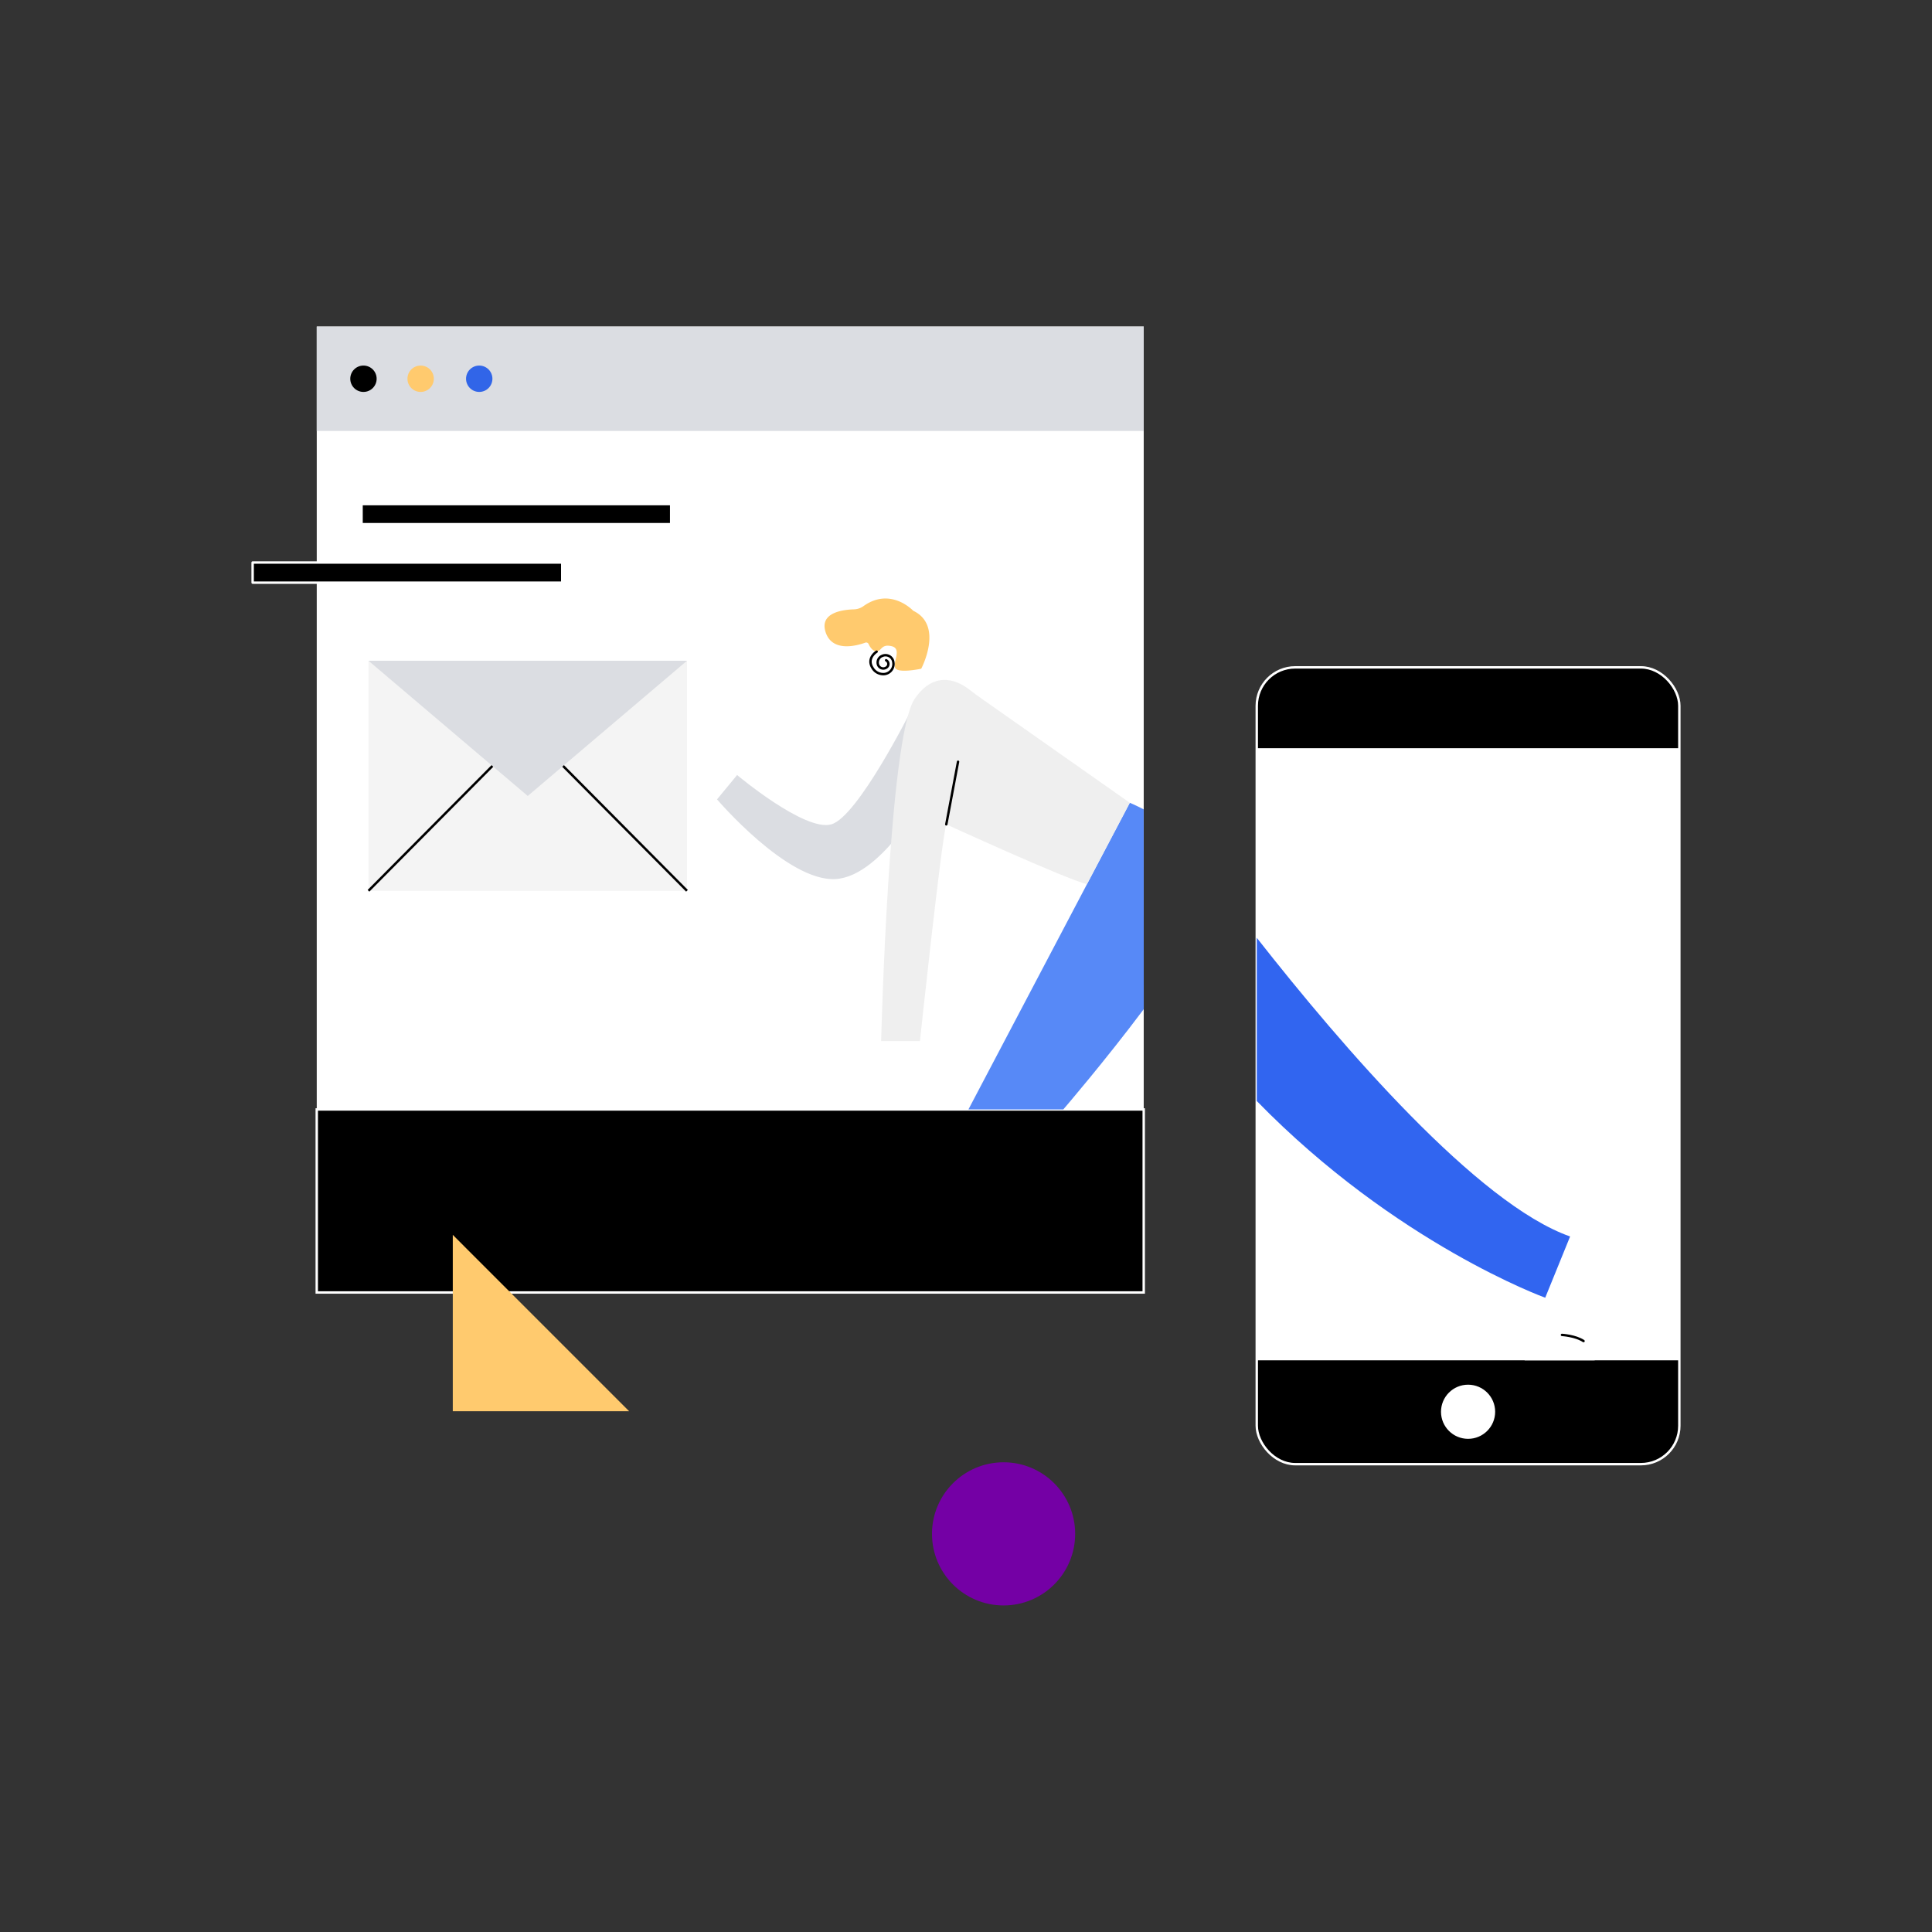 <svg id="图层_1" data-name="图层 1" xmlns="http://www.w3.org/2000/svg" viewBox="0 0 800 800"><rect x="0" y="0" width="800" height="800" fill="#333333" stroke="none"/><defs><style>.cls-1,.cls-10,.cls-4{fill:#fff;}.cls-14,.cls-2{stroke:#fff;}.cls-10,.cls-2{stroke-miterlimit:10;}.cls-3{fill:#dbdde2;}.cls-10,.cls-13,.cls-4{stroke:#000;}.cls-13,.cls-14,.cls-4{stroke-linecap:round;stroke-linejoin:round;}.cls-5{fill:#3165f0;}.cls-6{fill:#5789f7;}.cls-7{fill:#ffca6e;}.cls-8{fill:#efefef;}.cls-9{fill:#f4f4f4;}.cls-11{fill:#3165e8;}.cls-12{fill:#7400a5;}.cls-13{fill:none;}</style></defs><rect class="cls-1" x="131.16" y="135.22" width="342.43" height="324.58"/><rect class="cls-2" x="520.4" y="276.34" width="174.98" height="329.94" rx="15.92"/><rect class="cls-1" x="520.4" y="309.81" width="174.98" height="253.47"/><rect class="cls-2" x="131.16" y="459.4" width="342.43" height="75.79"/><rect class="cls-3" x="131.16" y="135.22" width="342.43" height="43.23"/><path class="cls-1" d="M641.74,530.92s9,4.42,14.29,8.29c2.75,2-.16,14.83-9.25,13.55,0,0-14.66-2.39-15.46,10.52h28.5a3.7,3.7,0,0,0,3.39-2.22L674,536.27a1.93,1.93,0,0,0-.9-2.5c-5.37-2.72-22.39-11.42-26.56-14.56Z"/><path class="cls-4" d="M646.78,552.76s5.58.32,8.93,2.55"/><path class="cls-5" d="M520.4,388.32V455.9C578,515,639.84,537.36,639.84,537.36L650.15,512C611.88,498.54,555.88,433.53,520.4,388.32Z"/><path class="cls-6" d="M473.58,335.14c-3.43-1.77-5.75-2.72-5.75-2.72L401,459.4h39.28s17.1-19.86,33.33-41.53Z"/><path class="cls-1" d="M368,429.69l-.75,11.06s-.15,6.55-5.06,7.44-21.27.44-23.21,7.44,30.36,4.16,34.08-.9,5.5-25,5.5-25Z"/><path class="cls-1" d="M304.19,322.19S296.91,311,292,291.75c-1.68-6.59-8.92-5.65-7.29,8.63s11.86,19,13.74,28.79Z"/><path class="cls-3" d="M377.22,294.24s-22,44-33,47.11-39-20.43-39-20.43L296.91,331s29.17,34.23,49.11,33,38.85-37.8,38.85-37.8Z"/><path class="cls-1" d="M377.22,294.24c-7.51-10.13-11.56-6.5-11.56-6.5s-5.94,5.59-8.38,3.84c-1.79-1.28-3.43-6.7-4.18-9.49a2.83,2.83,0,0,0-2.09-2c-2-.46-4.75-1.26-3.21-1.73a4.63,4.63,0,0,0,1.31-.67,5.6,5.6,0,0,0,2.19-4.37A26.68,26.68,0,0,1,353.62,263s11.52-5.23,16.23,1.75,17.64,18.68,17.64,18.68Z"/><path class="cls-7" d="M357.62,250.93a7.14,7.14,0,0,1-4,1.39c-4.52.12-14.31,1.29-11.79,9.33,2.74,8.7,13.2,5.65,16.47,4.46a1.09,1.09,0,0,1,1.37.58c.52,1.12,1.56,2.83,3.11,3,2.33.23,1.87-3.23,6.47-2.1s-.19,7.45,1.68,9.31,10.53,0,10.53,0,9.48-17.92-3.32-24C378.17,252.92,368.88,242.94,357.62,250.93Z"/><path class="cls-8" d="M406.41,289.25c-1.74-1.23-3.48-2.48-5.15-3.8-3.35-2.63-13.67-9-22.51,3.92C368,305.05,364.86,431.08,364.86,431.08h16.07s8.93-83.78,10.91-89.73c0,0,49.72,22.79,58.25,24.77l17.74-33.7Z"/><line class="cls-4" x1="391.84" y1="341.35" x2="396.71" y2="315.42"/><rect class="cls-9" x="152.58" y="273.6" width="131.89" height="95.26"/><polyline class="cls-3" points="152.58 273.6 218.53 329.59 284.47 273.6"/><line class="cls-10" x1="152.58" y1="368.86" x2="203.9" y2="317.17"/><line class="cls-10" x1="284.47" y1="368.86" x2="233.16" y2="317.17"/><circle cx="150.5" cy="156.83" r="5.46"/><circle class="cls-7" cx="174.18" cy="156.83" r="5.46"/><circle class="cls-11" cx="198.44" cy="156.83" r="5.46"/><circle class="cls-10" cx="607.9" cy="584.58" r="11.71"/><circle class="cls-12" cx="415.56" cy="635.14" r="29.64"/><polygon class="cls-7" points="187.49 511.33 187.49 584.37 260.52 584.37 187.49 511.33"/><path class="cls-13" d="M363,269.84s-4.31,2.64-1.72,6.72a5.11,5.11,0,0,0,3.95,2.55,4.21,4.21,0,0,0,4.66-5s0-.06,0-.09a3.28,3.28,0,0,0-4.59-2.42,2.92,2.92,0,0,0-1.72,3.64,2.29,2.29,0,0,0,3.4,1.21,1.73,1.73,0,0,0-.06-3.05"/><rect class="cls-14" x="149.71" y="208.73" width="128.21" height="8.33"/><rect class="cls-14" x="104.61" y="232.93" width="128.21" height="8.33"/></svg>